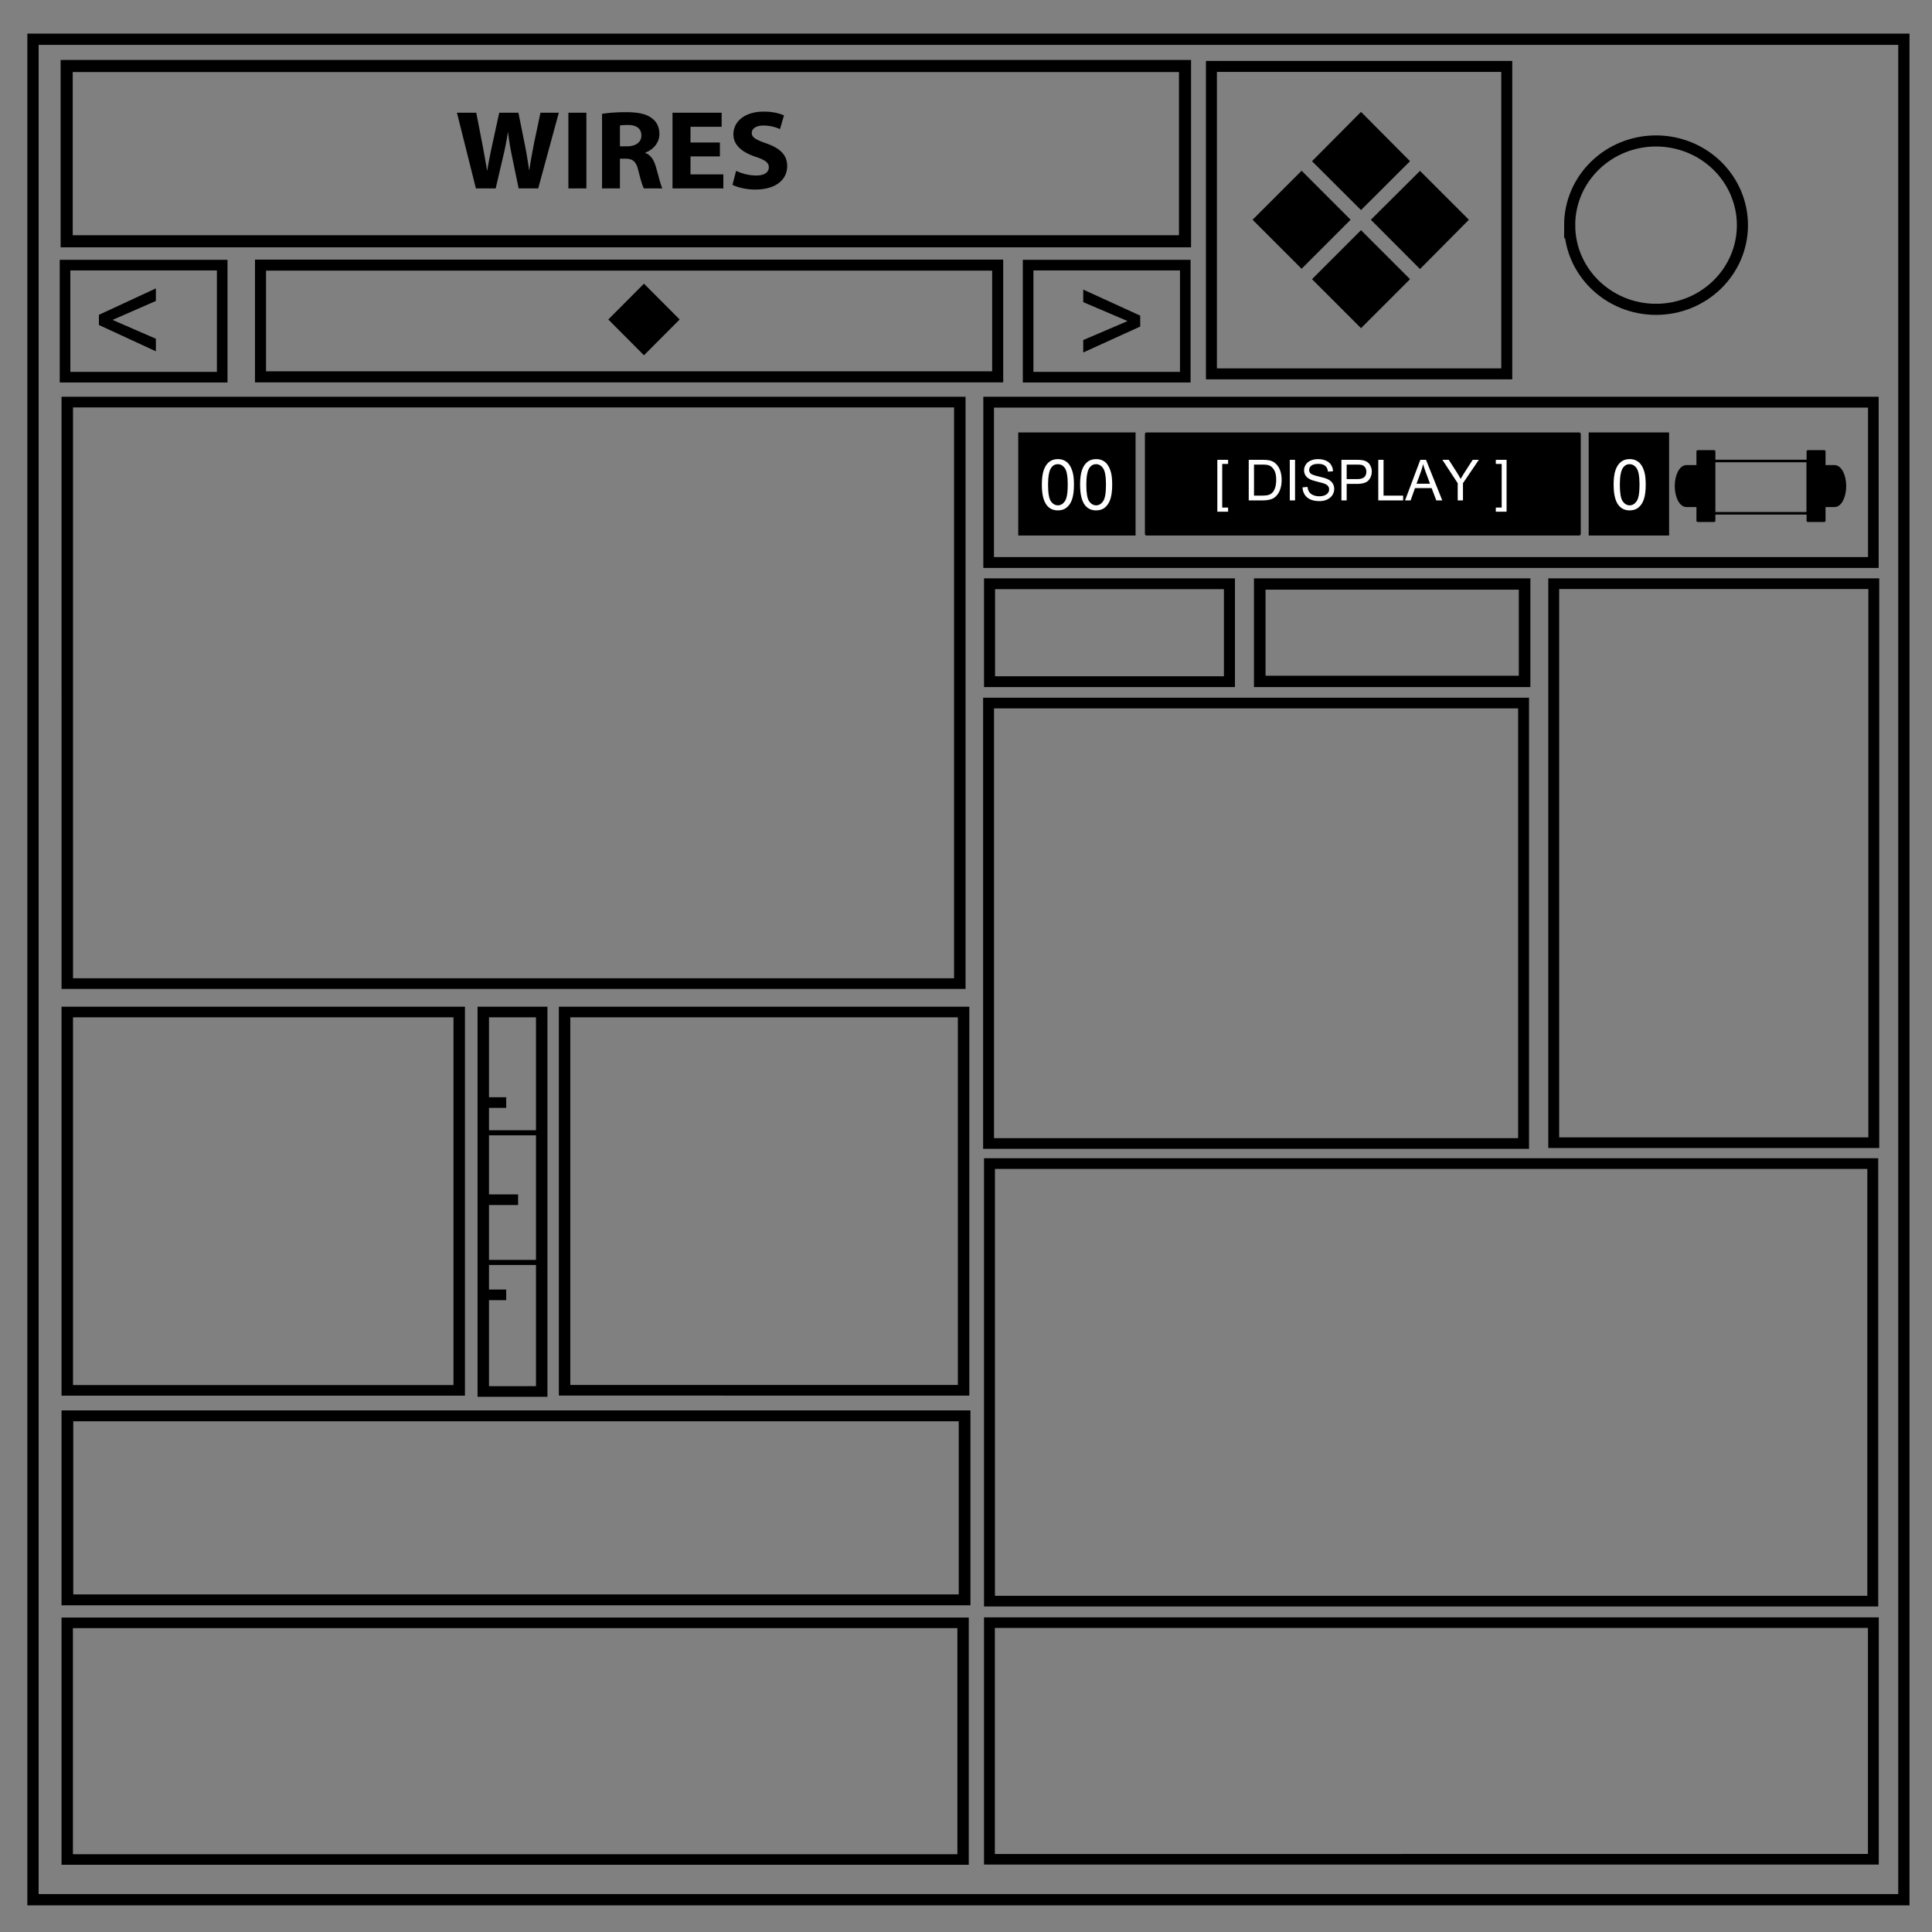 <?xml version="1.0" encoding="UTF-8" standalone="no"?>
<svg
   viewBox="0 0 348 348"
   fill="none"
   version="1.1"
   id="svg12"
   sodipodi:docname="The Cruel Modkit.svg"
   inkscape:version="1.3.2 (091e20e, 2023-11-25, custom)"
   inkscape:export-filename="..\..\..\The Cruel Modkit.png"
   inkscape:export-xdpi="96"
   inkscape:export-ydpi="96"
   xml:space="preserve"
   xmlns:inkscape="http://www.inkscape.org/namespaces/inkscape"
   xmlns:sodipodi="http://sodipodi.sourceforge.net/DTD/sodipodi-0.dtd"
   xmlns="http://www.w3.org/2000/svg"
   xmlns:svg="http://www.w3.org/2000/svg"><rect x="0" y="0" width="348" height="348" fill="#808080" stroke="none"/><defs
     id="defs12"><inkscape:path-effect
       effect="spiro"
       id="path-effect50"
       is_visible="true"
       lpeversion="1" /><inkscape:path-effect
       effect="spiro"
       id="path-effect47"
       is_visible="true"
       lpeversion="1" /><inkscape:path-effect
       effect="spiro"
       id="path-effect45"
       is_visible="true"
       lpeversion="1" /><inkscape:path-effect
       effect="spiro"
       id="path-effect43"
       is_visible="true"
       lpeversion="1" /><inkscape:path-effect
       effect="spiro"
       id="path-effect41"
       is_visible="true"
       lpeversion="1" /><inkscape:path-effect
       effect="spiro"
       id="path-effect40"
       is_visible="true"
       lpeversion="1" /><inkscape:path-effect
       effect="spiro"
       id="path-effect38"
       is_visible="true"
       lpeversion="1" /><inkscape:path-effect
       effect="spiro"
       id="path-effect36"
       is_visible="true"
       lpeversion="1" /><inkscape:path-effect
       effect="spiro"
       id="path-effect22"
       is_visible="true"
       lpeversion="1" /><inkscape:path-effect
       effect="spiro"
       id="path-effect18"
       is_visible="true"
       lpeversion="1" /><inkscape:path-effect
       effect="spiro"
       id="path-effect17"
       is_visible="true"
       lpeversion="1" /><inkscape:path-effect
       effect="spiro"
       id="path-effect16"
       is_visible="true"
       lpeversion="1" /><inkscape:path-effect
       effect="spiro"
       id="path-effect15"
       is_visible="true"
       lpeversion="1" /><inkscape:path-effect
       effect="spiro"
       id="path-effect14"
       is_visible="true"
       lpeversion="1" /><inkscape:path-effect
       effect="spiro"
       id="path-effect13"
       is_visible="true"
       lpeversion="1" /><inkscape:path-effect
       effect="spiro"
       id="path-effect11"
       is_visible="true"
       lpeversion="1" /><inkscape:path-effect
       effect="spiro"
       id="path-effect3"
       is_visible="true"
       lpeversion="1" /><inkscape:path-effect
       effect="spiro"
       id="path-effect46"
       is_visible="true"
       lpeversion="1" /><inkscape:path-effect
       effect="spiro"
       id="path-effect46-2"
       is_visible="true"
       lpeversion="1" /><inkscape:path-effect
       effect="spiro"
       id="path-effect46-2-7"
       is_visible="true"
       lpeversion="1" /><inkscape:path-effect
       effect="spiro"
       id="path-effect46-2-6"
       is_visible="true"
       lpeversion="1" /><inkscape:path-effect
       effect="spiro"
       id="path-effect46-2-6-6"
       is_visible="true"
       lpeversion="1" /><inkscape:path-effect
       effect="spiro"
       id="path-effect18-3"
       is_visible="true"
       lpeversion="1" /></defs><sodipodi:namedview
     id="namedview12"
     pagecolor="#505050"
     bordercolor="#eeeeee"
     borderopacity="1"
     inkscape:showpageshadow="0"
     inkscape:pageopacity="0"
     inkscape:pagecheckerboard="0"
     inkscape:deskcolor="#505050"
     inkscape:zoom="1.599118"
     inkscape:cx="140.70256"
     inkscape:cy="156.64885"
     inkscape:window-width="1920"
     inkscape:window-height="1001"
     inkscape:window-x="-9"
     inkscape:window-y="-9"
     inkscape:window-maximized="1"
     inkscape:current-layer="svg12"
     showgrid="false" /><g
     id="g57"
     inkscape:label="BG"
     style="display:inline"><rect
       style="fill:none;fill-opacity:1;stroke:#000000;stroke-width:2.028;stroke-linecap:butt;stroke-dasharray:none;stroke-opacity:1"
       id="rect34"
       width="336.99"
       height="335.114"
       x="5.943"
       y="7.07" /><path
       d="m 282.734,40.554 c 0,-8.376 6.966,-15.165 15.56,-15.165 4.126,0 8.084,1.597 11.001,4.441 2.918,2.844 4.558,6.702 4.558,10.724 0,8.376 -6.966,15.165 -15.56,15.165 -8.593,0 -15.559,-6.79 -15.559,-15.165 z"
       stroke-width="2"
       stroke="#000000"
       id="path2"
       sodipodi:nodetypes="sscsss" /></g><g
     id="g65"
     inkscape:label="Alphabet"
     style="display:inline"
     transform="matrix(0.979,0,0,0.958,9.145,13.945)"><path
       d="m 172.703,290.537 h 162.632 v 44.489 H 172.703 Z"
       style="display:inline;stroke:#000000;stroke-width:1.992;stroke-dasharray:none"
       id="path1-09-4"
       inkscape:label="path19" /></g><g
     id="g52"
     inkscape:label="Piano"
     transform="matrix(0.979,0,0,0.958,5.8,13.945)"><path
       d="m 172.71,204.222 h 162.517 v 82.27 H 172.71 Z"
       stroke="#000000"
       stroke-width="1.539"
       id="path5-9-6-5-8-4"
       style="stroke-width:2.007;stroke-dasharray:none"
       transform="translate(3.418)" /></g><g
     id="g60"
     inkscape:label="Identity"
     transform="matrix(0.979,0,0,0.958,9.145,13.945)"><path
       d="m 276.526,95.188 h 58.888 V 200.296 h -58.888 z"
       stroke="#000000"
       stroke-width="1.049"
       id="path5-9-6-5"
       style="stroke-width:2.002;stroke-linecap:round;stroke-dasharray:none" /></g><g
     id="g49"
     inkscape:label="Arrows"
     transform="matrix(1.035,0,0,1.014,-3.036,6.578)"><path
       d="m 172.711,117.604 h 98.527 v 82.79 h -98.527 z"
       stroke="#000000"
       stroke-width="1.201"
       id="path5-9-6-5-8"
       style="stroke-width:2.007;stroke-dasharray:none"
       transform="matrix(0.945,0,0,0.945,11.766,7.266)" /></g><g
     id="g41"
     inkscape:label="Bulbs"
     transform="matrix(0.979,0,0,0.958,9.145,13.945)"><path
       d="m 222.437,95.251 h 48.73 v 18.312 h -48.73 z"
       stroke="#000000"
       stroke-width="0.375"
       id="path5-9-6"
       style="stroke-width:2.128;stroke-dasharray:none" /></g><g
     id="g19"
     inkscape:label="Resistor"
     transform="matrix(0.979,0,0,0.958,9.145,13.945)"><path
       d="m 172.723,95.203 h 44.138 v 18.409 h -44.138 z"
       stroke="#000000"
       stroke-width="0.375"
       id="path5-9"
       style="stroke-width:2.03;stroke-dasharray:none" /></g><g
     id="g58"
     inkscape:label="Top Widget"
     transform="matrix(0.94,0,0,0.959,15.716,13.918)"><path
       d="m 308.6,70.28 h 3.141 v 13.009 h -3.141 z"
       fill="#000000"
       fill-rule="evenodd"
       id="path20"
       style="display:inline;fill:#000000;fill-opacity:1;stroke-width:0.244;stroke-linecap:square;stroke-miterlimit:10" /><path
       d="m 308.6,70.28 h 3.141 v 13.009 h -3.141 z"
       stroke="#000000"
       stroke-width="0.488"
       stroke-linecap="butt"
       stroke-linejoin="round"
       id="path21"
       style="display:inline;fill:#000000;fill-opacity:1;stroke-linecap:square;stroke-miterlimit:10" /><path
       d="m 329.707,70.28 h 3.141 v 13.009 h -3.141 z"
       fill="#000000"
       fill-rule="evenodd"
       id="path22"
       style="display:inline;fill:#000000;fill-opacity:1;stroke-width:0.244;stroke-linecap:square;stroke-miterlimit:10" /><path
       d="m 329.707,70.28 h 3.141 v 13.009 h -3.141 z"
       stroke="#000000"
       stroke-width="0.488"
       stroke-linecap="butt"
       stroke-linejoin="round"
       id="path23"
       style="display:inline;fill:#000000;fill-opacity:1;stroke-linecap:square;stroke-miterlimit:10" /><path
       d="m 311.195,72.074 h 18.516 v 9.822 h -18.516 z"
       id="path48"
       style="display:inline;fill:none;stroke-width:0.244;stroke-linecap:square;stroke-miterlimit:10" /><path
       d="m 311.195,72.074 h 18.516 v 9.822 h -18.516 z"
       stroke="#000000"
       stroke-width="0.488"
       stroke-linecap="butt"
       stroke-linejoin="round"
       id="path49"
       style="display:inline;fill:none;stroke-linecap:square;stroke-miterlimit:10" /><path
       d="m 332.848,73.087 h 1.981 c 1.094,0 1.981,1.656 1.981,3.698 0,2.042 -0.887,3.698 -1.981,3.698 h -1.981 z"
       fill="#000000"
       fill-rule="evenodd"
       id="path50"
       style="display:inline;fill:none;stroke-width:0.244;stroke-linecap:square;stroke-miterlimit:10"
       inkscape:label="path50" /><path
       d="m 332.848,73.087 h 1.981 v 0 c 1.094,0 1.981,1.656 1.981,3.698 0,2.042 -0.887,3.698 -1.981,3.698 h -1.981 z"
       stroke="#000000"
       stroke-width="0.488"
       stroke-linecap="butt"
       stroke-linejoin="round"
       id="path51"
       style="display:inline;fill:#000000;fill-opacity:1;stroke-linecap:square;stroke-miterlimit:10"
       inkscape:label="path51" /><path
       d="m 308.407,80.482 h -1.981 c -1.094,0 -1.981,-1.656 -1.981,-3.698 0,-2.042 0.887,-3.698 1.981,-3.698 h 1.981 z"
       fill="#000000"
       fill-rule="evenodd"
       id="path52"
       style="display:inline;fill:#000000;fill-opacity:1;stroke-width:0.244;stroke-linecap:square;stroke-miterlimit:10" /><path
       d="m 308.407,80.482 h -1.981 v 0 c -1.094,0 -1.981,-1.656 -1.981,-3.698 0,-2.042 0.887,-3.698 1.981,-3.698 h 1.981 z"
       stroke="#000000"
       stroke-width="0.488"
       stroke-linecap="butt"
       stroke-linejoin="round"
       id="path53"
       style="display:inline;fill:#000000;fill-opacity:1;stroke-linecap:square;stroke-miterlimit:10" /><path
       d="M 172.727,61.026 H 342.254 V 91.14 H 172.727 Z"
       stroke="#000000"
       stroke-width="0.935"
       id="path5"
       style="stroke-width:2.04;stroke-dasharray:none" /><path
       fill="#000000"
       d="m 287.709,66.71 h 15.406 v 19.359 h -15.406 z"
       id="path6-1"
       style="stroke-width:0.266"
       inkscape:label="path6-1" /><path
       fill="#ffffff"
       d="m 292.485,76.537 c 0,-1.115 0.114,-2.011 0.342,-2.689 0.233,-0.684 0.575,-1.209 1.025,-1.577 0.453,-0.368 1.023,-0.552 1.709,-0.552 0.508,0 0.953,0.103 1.334,0.309 0.382,0.2 0.697,0.494 0.947,0.881 0.247,0.382 0.442,0.848 0.585,1.4 0.14,0.549 0.21,1.292 0.21,2.228 0,1.106 -0.114,2 -0.342,2.681 -0.225,0.678 -0.566,1.204 -1.021,1.577 -0.45,0.371 -1.021,0.556 -1.713,0.556 -0.906,0 -1.62,-0.327 -2.141,-0.98 -0.62,-0.785 -0.931,-2.063 -0.931,-3.834 z m 1.194,0 c 0,1.548 0.178,2.579 0.535,3.093 0.368,0.513 0.817,0.77 1.347,0.77 0.533,0 0.979,-0.258 1.338,-0.774 0.365,-0.516 0.548,-1.546 0.548,-3.089 0,-1.554 -0.183,-2.586 -0.548,-3.097 -0.357,-0.511 -0.807,-0.766 -1.351,-0.766 -0.53,0 -0.954,0.226 -1.273,0.679 -0.398,0.574 -0.597,1.635 -0.597,3.183 z"
       id="path7-5"
       sodipodi:nodetypes="cccscccsccscccscscscscs"
       style="stroke-width:0.412" /><path
       fill="#000000"
       d="m 202.986,67.024 h 82.889 v 18.73 h -82.89 z"
       id="path8-4"
       style="stroke-width:0.314" /><path
       stroke="#000000"
       stroke-width="0.629"
       stroke-linejoin="round"
       stroke-linecap="butt"
       d="m 202.986,67.024 h 82.889 v 18.73 h -82.89 z"
       id="path9-9" /><path
       fill="#000000"
       d="m 178.398,66.71 h 22.481 v 19.359 h -22.481 z"
       id="path6"
       style="stroke-width:0.321" /><path
       fill="#ffffff"
       d="m 216.547,81.593 v -9.743 h 2.065 v 0.775 h -1.129 v 8.193 h 1.129 v 0.775 z m 6.019,-2.117 v -7.626 h 2.627 q 0.89,0 1.358,0.109 0.656,0.151 1.119,0.546 0.603,0.51 0.9,1.306 0.302,0.791 0.302,1.81 0,0.869 -0.203,1.54 -0.203,0.671 -0.52,1.113 -0.317,0.437 -0.697,0.692 -0.375,0.25 -0.91,0.38 -0.531,0.13 -1.223,0.13 z m 1.009,-0.9 h 1.628 q 0.754,0 1.181,-0.14 0.432,-0.14 0.686,-0.395 0.359,-0.359 0.557,-0.962 0.203,-0.609 0.203,-1.473 0,-1.196 -0.396,-1.836 -0.39,-0.645 -0.952,-0.864 -0.406,-0.156 -1.305,-0.156 h -1.602 z m 6.856,0.9 v -7.626 h 1.009 v 7.626 h -1.009 z m 2.445,-2.45 0.952,-0.083 q 0.067,0.573 0.312,0.942 0.25,0.364 0.77,0.593 0.52,0.224 1.171,0.224 0.577,0 1.019,-0.171 0.442,-0.172 0.656,-0.468 0.218,-0.302 0.218,-0.655 0,-0.359 -0.208,-0.624 -0.208,-0.271 -0.686,-0.453 -0.307,-0.12 -1.358,-0.37 -1.051,-0.255 -1.472,-0.478 -0.546,-0.286 -0.817,-0.707 -0.265,-0.426 -0.265,-0.952 0,-0.577 0.328,-1.076 0.328,-0.505 0.957,-0.765 0.629,-0.26 1.399,-0.26 0.848,0 1.493,0.276 0.65,0.27 0.999,0.801 0.349,0.531 0.375,1.202 l -0.967,0.073 q -0.078,-0.723 -0.531,-1.092 -0.447,-0.37 -1.327,-0.37 -0.916,0 -1.337,0.338 -0.416,0.333 -0.416,0.806 0,0.411 0.296,0.676 0.291,0.265 1.519,0.546 1.233,0.276 1.691,0.484 0.666,0.307 0.983,0.78 0.317,0.468 0.317,1.082 0,0.609 -0.349,1.15 -0.348,0.536 -1.004,0.837 -0.65,0.296 -1.467,0.296 -1.035,0 -1.738,-0.301 -0.697,-0.302 -1.097,-0.906 -0.396,-0.608 -0.416,-1.373 z m 7.449,2.45 v -7.626 h 2.876 q 0.76,0 1.16,0.073 0.562,0.094 0.942,0.359 0.38,0.26 0.609,0.733 0.234,0.473 0.234,1.04 0,0.973 -0.619,1.649 -0.619,0.671 -2.237,0.671 h -1.956 v 3.1 z m 1.009,-4 h 1.972 q 0.978,0 1.389,-0.364 0.411,-0.364 0.411,-1.025 0,-0.479 -0.244,-0.817 -0.239,-0.344 -0.635,-0.453 -0.255,-0.068 -0.942,-0.068 h -1.951 z m 6.055,4 v -7.626 h 1.009 v 6.726 h 3.756 v 0.9 z m 5.129,0 2.929,-7.626 h 1.087 l 3.121,7.626 h -1.15 l -0.89,-2.31 h -3.189 l -0.837,2.31 h -1.072 z m 2.201,-3.132 h 2.585 l -0.796,-2.112 q -0.364,-0.962 -0.541,-1.581 -0.145,0.733 -0.411,1.457 l -0.838,2.237 z m 7.891,3.132 v -3.23 l -2.939,-4.396 h 1.228 l 1.503,2.299 q 0.416,0.645 0.775,1.29 0.343,-0.598 0.832,-1.347 l 1.477,-2.242 h 1.176 l -3.043,4.396 v 3.23 z m 9.364,2.117 h -2.065 v -0.775 h 1.129 V 72.625 h -1.129 v -0.775 h 2.065 v 9.743 z"
       id="path10-1"
       style="stroke-width:0.333" /><path
       fill="#ffffff"
       d="m 182.922,76.538 c 0,-1.115 0.114,-2.011 0.342,-2.689 0.231,-0.684 0.571,-1.209 1.021,-1.577 0.456,-0.368 1.027,-0.552 1.713,-0.552 0.505,0 0.949,0.103 1.33,0.309 0.384,0.2 0.7,0.494 0.947,0.881 0.247,0.382 0.442,0.848 0.585,1.4 0.143,0.549 0.214,1.292 0.214,2.228 0,1.106 -0.114,2 -0.342,2.681 -0.228,0.678 -0.57,1.204 -1.025,1.577 -0.45,0.371 -1.02,0.556 -1.709,0.556 -0.911,0 -1.625,-0.327 -2.141,-0.98 -0.623,-0.785 -0.935,-2.063 -0.935,-3.834 z m 1.19,0 c 0,1.548 0.18,2.579 0.539,3.093 0.365,0.513 0.814,0.77 1.347,0.77 0.53,0 0.976,-0.258 1.338,-0.774 0.365,-0.516 0.548,-1.546 0.548,-3.089 0,-1.554 -0.183,-2.586 -0.548,-3.097 -0.362,-0.511 -0.813,-0.766 -1.351,-0.766 -0.533,0 -0.958,0.226 -1.277,0.679 -0.398,0.574 -0.597,1.635 -0.597,3.183 z m 6.136,0 c 0,-1.115 0.114,-2.011 0.342,-2.689 0.233,-0.684 0.575,-1.209 1.025,-1.577 0.453,-0.368 1.023,-0.552 1.709,-0.552 0.508,0 0.953,0.103 1.334,0.309 0.382,0.2 0.697,0.494 0.947,0.881 0.247,0.382 0.442,0.848 0.585,1.4 0.14,0.549 0.21,1.292 0.21,2.228 0,1.106 -0.114,2 -0.342,2.681 -0.225,0.678 -0.566,1.204 -1.021,1.577 -0.45,0.371 -1.021,0.556 -1.713,0.556 -0.906,0 -1.62,-0.327 -2.141,-0.98 -0.62,-0.785 -0.931,-2.063 -0.931,-3.834 z m 1.194,0 c 0,1.548 0.178,2.579 0.535,3.093 0.368,0.513 0.817,0.77 1.347,0.77 0.533,0 0.979,-0.258 1.338,-0.774 0.365,-0.516 0.548,-1.546 0.548,-3.089 0,-1.554 -0.183,-2.586 -0.548,-3.097 -0.357,-0.511 -0.807,-0.766 -1.351,-0.766 -0.53,0 -0.954,0.226 -1.273,0.679 -0.398,0.574 -0.597,1.635 -0.597,3.183 z"
       id="path7"
       sodipodi:nodetypes="sccscccsccscsscscscscscccscccsccscccscscscscs"
       style="stroke-width:0.412" /></g><g
     id="g64"
     inkscape:label="Symbols"
     transform="matrix(1.032,0,0,0.958,-1.036,13.982)"><path
       d="M 12.739,290.534 H 169.099 v 44.495 H 12.739 Z"
       style="stroke:#000000;stroke-width:1.986;stroke-dasharray:none"
       id="path1-09-48"
       inkscape:label="path19" /></g><g
     id="g66"
     inkscape:label="LED"
     transform="matrix(1.032,0,0,0.958,-1.036,13.982)"><path
       d="M 12.769,251.613 H 169.363 v 34.599 H 12.769 Z"
       style="stroke:#000000;stroke-width:2.045;stroke-dasharray:none"
       id="path1-9"
       inkscape:label="path1-9" /></g><g
     id="g62"
     inkscape:label="Adventure"
     transform="matrix(1.032,0,0,0.958,-1.036,13.982)"><path
       d="m 99.544,175.685 h 69.643 v 71.122 H 99.545 Z"
       style="stroke:#000000;stroke-width:2;stroke-dasharray:none"
       id="path1-0-4-5"
       inkscape:label="path16" /></g><g
     id="g63"
     inkscape:label="Meter"
     transform="matrix(1.032,0,0,0.958,-1.036,13.982)"><path
       d="M 85.353,175.684 H 95.553 v 71.347 H 85.353 Z"
       style="stroke:#000000;stroke-width:1.997;stroke-dasharray:none"
       id="path1-0-4-6"
       inkscape:label="path18" /><path
       style="fill:#000000;fill-opacity:1;stroke:#000000;stroke-width:2;stroke-linecap:square;stroke-dasharray:none;stroke-dashoffset:0;stroke-opacity:1"
       d="M 84.969,210.976 H 92.707"
       id="path46"
       inkscape:path-effect="#path-effect46"
       inkscape:original-d="m 84.968718,210.97569 c 2.631659,0 5.185151,0 7.738642,0"
       transform="matrix(0.705,0,0,1,25.368,0)" /><path
       style="fill:#000000;fill-opacity:1;stroke:#000000;stroke-width:2;stroke-linecap:square;stroke-dasharray:none;stroke-dashoffset:0;stroke-opacity:1"
       d="M 84.969,210.976 H 92.707"
       id="path46-2"
       inkscape:path-effect="#path-effect46-2"
       inkscape:original-d="m 84.968718,210.97569 c 2.631659,0 5.185151,0 7.738642,0"
       transform="matrix(0.489,0,0,1,43.533,-18.266)" /><path
       style="fill:#000000;fill-opacity:1;stroke:#000000;stroke-width:0.954;stroke-linecap:square;stroke-dasharray:none;stroke-dashoffset:0;stroke-opacity:1"
       d="M 84.969,210.976 H 92.707"
       id="path46-2-0"
       inkscape:path-effect="#path-effect46-2-6"
       inkscape:original-d="m 84.968718,210.97569 c 2.631659,0 5.185151,0 7.738642,0"
       transform="matrix(1.182,0,0,1,-14.691,-12.582)" /><path
       style="fill:#000000;fill-opacity:1;stroke:#000000;stroke-width:0.954;stroke-linecap:square;stroke-dasharray:none;stroke-dashoffset:0;stroke-opacity:1"
       d="M 84.969,210.976 H 92.707"
       id="path46-2-0-5"
       inkscape:path-effect="#path-effect46-2-6-6"
       inkscape:original-d="m 84.968718,210.97569 c 2.631659,0 5.185151,0 7.738642,0"
       transform="matrix(1.182,0,0,1,-14.844,11.795)" /><path
       style="fill:#000000;fill-opacity:1;stroke:#000000;stroke-width:2;stroke-linecap:square;stroke-dasharray:none;stroke-dashoffset:0;stroke-opacity:1"
       d="M 84.969,210.976 H 92.707"
       id="path46-2-8"
       inkscape:path-effect="#path-effect46-2-7"
       inkscape:original-d="m 84.968718,210.97569 c 2.631659,0 5.185151,0 7.738642,0"
       transform="matrix(0.489,0,0,1,43.533,17.887)" /></g><g
     id="g61"
     inkscape:label="Button"
     transform="matrix(1.032,0,0,0.958,-1.036,13.982)"><path
       d="m 12.746,175.685 h 68.41 v 71.139 h -68.409 z"
       style="stroke:#000000;stroke-width:2;stroke-dasharray:none"
       id="path1-0-4"
       inkscape:label="path16" /></g><g
     id="g1"
     inkscape:label="Wires"
     transform="matrix(1.032,0,0,0.958,-1.036,13.982)"><path
       d="M 12.746,61.007 H 168.529 V 170.341 H 12.748 Z"
       style="stroke:#000000;stroke-width:2;stroke-dasharray:none"
       id="path1-0"
       inkscape:label="path15" /></g><g
     id="g59"
     inkscape:label="Component Selector"><path
       style="line-height:1.25;-inkscape-font-specification:'Myriad Pro';stroke-width:0.974"
       d="m 137.547,20.106 c -3.371,0 -5.442,1.76 -5.442,4.086 0,1.981 1.58,3.234 3.97,4.044 1.728,0.566 2.411,1.052 2.411,1.902 0,0.889 -0.79,1.475 -2.284,1.475 -1.387,0 -2.754,-0.425 -3.607,-0.849 l -0.66,2.529 c 0.81,0.425 2.433,0.849 4.075,0.849 3.948,0 5.782,-1.941 5.782,-4.227 0,-1.92 -1.172,-3.176 -3.711,-4.066 -1.878,-0.667 -2.669,-1.05 -2.669,-1.92 0,-0.688 0.683,-1.315 2.092,-1.315 1.387,0 2.433,0.383 2.988,0.646 l 0.724,-2.467 c -0.853,-0.384 -2.026,-0.688 -3.669,-0.688 z m -24.773,0.101 c -1.75,0 -3.286,0.121 -4.331,0.303 v 13.426 h 3.221 v -5.358 h 0.96 c 1.343,0.02 1.963,0.464 2.369,2.183 0.406,1.678 0.768,2.771 0.981,3.176 h 3.329 c -0.277,-0.526 -0.704,-2.305 -1.152,-3.863 -0.363,-1.254 -0.918,-2.142 -1.92,-2.527 v -0.061 c 1.237,-0.425 2.54,-1.618 2.54,-3.337 0,-1.254 -0.47,-2.204 -1.344,-2.851 -1.024,-0.789 -2.518,-1.092 -4.651,-1.092 z m -30.468,0.1 3.415,13.631 h 3.563 l 1.366,-5.844 c 0.34,-1.395 0.576,-2.689 0.832,-4.227 h 0.043 c 0.17,1.557 0.404,2.831 0.681,4.207 l 1.217,5.863 h 3.521 l 3.713,-13.63 h -3.307 l -1.174,5.562 c -0.299,1.638 -0.619,3.235 -0.832,4.752 h -0.043 a 86.413,81.893 0 0 0 -0.768,-4.569 l -1.152,-5.744 h -3.456 l -1.217,5.561 c -0.362,1.699 -0.705,3.337 -0.94,4.834 h -0.042 a 210.252,199.254 0 0 0 -0.852,-4.794 l -1.088,-5.602 z m 20.073,0 V 33.938 h 3.243 V 20.307 Z m 18.755,0 V 33.938 h 9.155 v -2.528 h -5.911 V 28.174 h 5.291 v -2.506 h -5.291 V 22.836 h 5.611 v -2.529 z m -7.996,2.206 c 1.493,0 2.39,0.647 2.39,1.881 0,1.193 -0.961,1.96 -2.583,1.96 h -1.28 v -3.74 c 0.235,-0.061 0.684,-0.101 1.473,-0.101 z"
       font-size="21.333px"
       font-family="'Myriad Pro'"
       aria-label="WIRES"
       font-weight="400"
       letter-spacing="0"
       word-spacing="0"
       fill="#000000"
       id="path8" /><path
       d="M 12.009,11.889 H 213.452 V 43.46 H 12.009 Z"
       style="display:inline;stroke:#000000;stroke-width:2.177;stroke-dasharray:none"
       id="path1-6"
       inkscape:label="path14" /><path
       style="line-height:1.25;-inkscape-font-specification:'Myriad Pro';display:inline"
       d="m 358.886,-4.966 -8.827,8.881 8.828,8.803 8.828,-8.803 z m -10.702,10.6 -8.828,8.828 8.828,8.828 8.828,-8.828 z m 21.328,0.025 -8.854,8.803 8.854,8.88 8.803,-8.88 z m -10.626,10.678 -8.828,8.828 8.828,8.828 8.828,-8.828 z"
       font-family="'Myriad Pro'"
       aria-label="❖"
       font-weight="400"
       font-size="53.333px"
       letter-spacing="0"
       word-spacing="0"
       fill="#000000"
       id="path12-6"
       sodipodi:nodetypes="cccccccccccccccccccc"
       inkscape:label="path12-6"
       transform="translate(-113.734,25.12)" /><path
       d="m 331.94,-13.155 h 53.2 v 55.377 h -53.2 z"
       stroke="#000000"
       stroke-width="1.977"
       id="path4-9"
       style="display:inline"
       sodipodi:nodetypes="ccccc"
       transform="translate(-113.734,25.12)" /><path
       style="line-height:1.25;-inkscape-font-specification:'Myriad Pro'"
       d="m 195.118,52.162 v 2.26 l 7.938,3.392 v 0.043 l -7.938,3.393 v 2.24 l 10.262,-4.672 v -1.963 z"
       font-size="21.333px"
       font-family="'Myriad Pro'"
       aria-label="&gt;"
       font-weight="400"
       letter-spacing="0"
       word-spacing="0"
       fill="#000000"
       id="path10-0"
       sodipodi:nodetypes="ccccccccc" /><path
       style="line-height:1.25;-inkscape-font-specification:'Myriad Pro';stroke-width:0.789"
       d="m 115.991,51.099 -6.422,6.448 6.422,6.447 6.431,-6.447 z"
       font-size="21.333px"
       font-family="'Myriad Pro'"
       aria-label="◆"
       font-weight="400"
       letter-spacing="0"
       word-spacing="0"
       fill="#000000"
       id="path11"
       sodipodi:nodetypes="ccccc" /><path
       style="line-height:1.25;-inkscape-font-specification:'Myriad Pro'"
       d="m 28.076,51.949 -10.26,4.758 v 1.834 l 10.26,4.736 v -2.262 l -7.764,-3.37 v -0.042 l 7.764,-3.392 z"
       font-size="21.333px"
       font-family="'Myriad Pro'"
       aria-label="&lt;"
       font-weight="400"
       letter-spacing="0"
       word-spacing="0"
       fill="#000000"
       id="path9-3"
       sodipodi:nodetypes="ccccccccc" /><path
       d="M 46.924,47.757 H 179.706 V 67.879 H 46.925 Z"
       stroke="#000000"
       stroke-width="1.99"
       id="path3"
       style="display:inline"
       sodipodi:nodetypes="ccccc" /><path
       d="m 11.714,47.755 h 28.307 v 20.182 h -28.306 z m 173.476,0 h 28.308 v 20.182 h -28.308 z"
       stroke-width="1.911"
       stroke="#000000"
       id="path2-1"
       style="display:inline"
       sodipodi:nodetypes="cccccccccc" /></g></svg>
